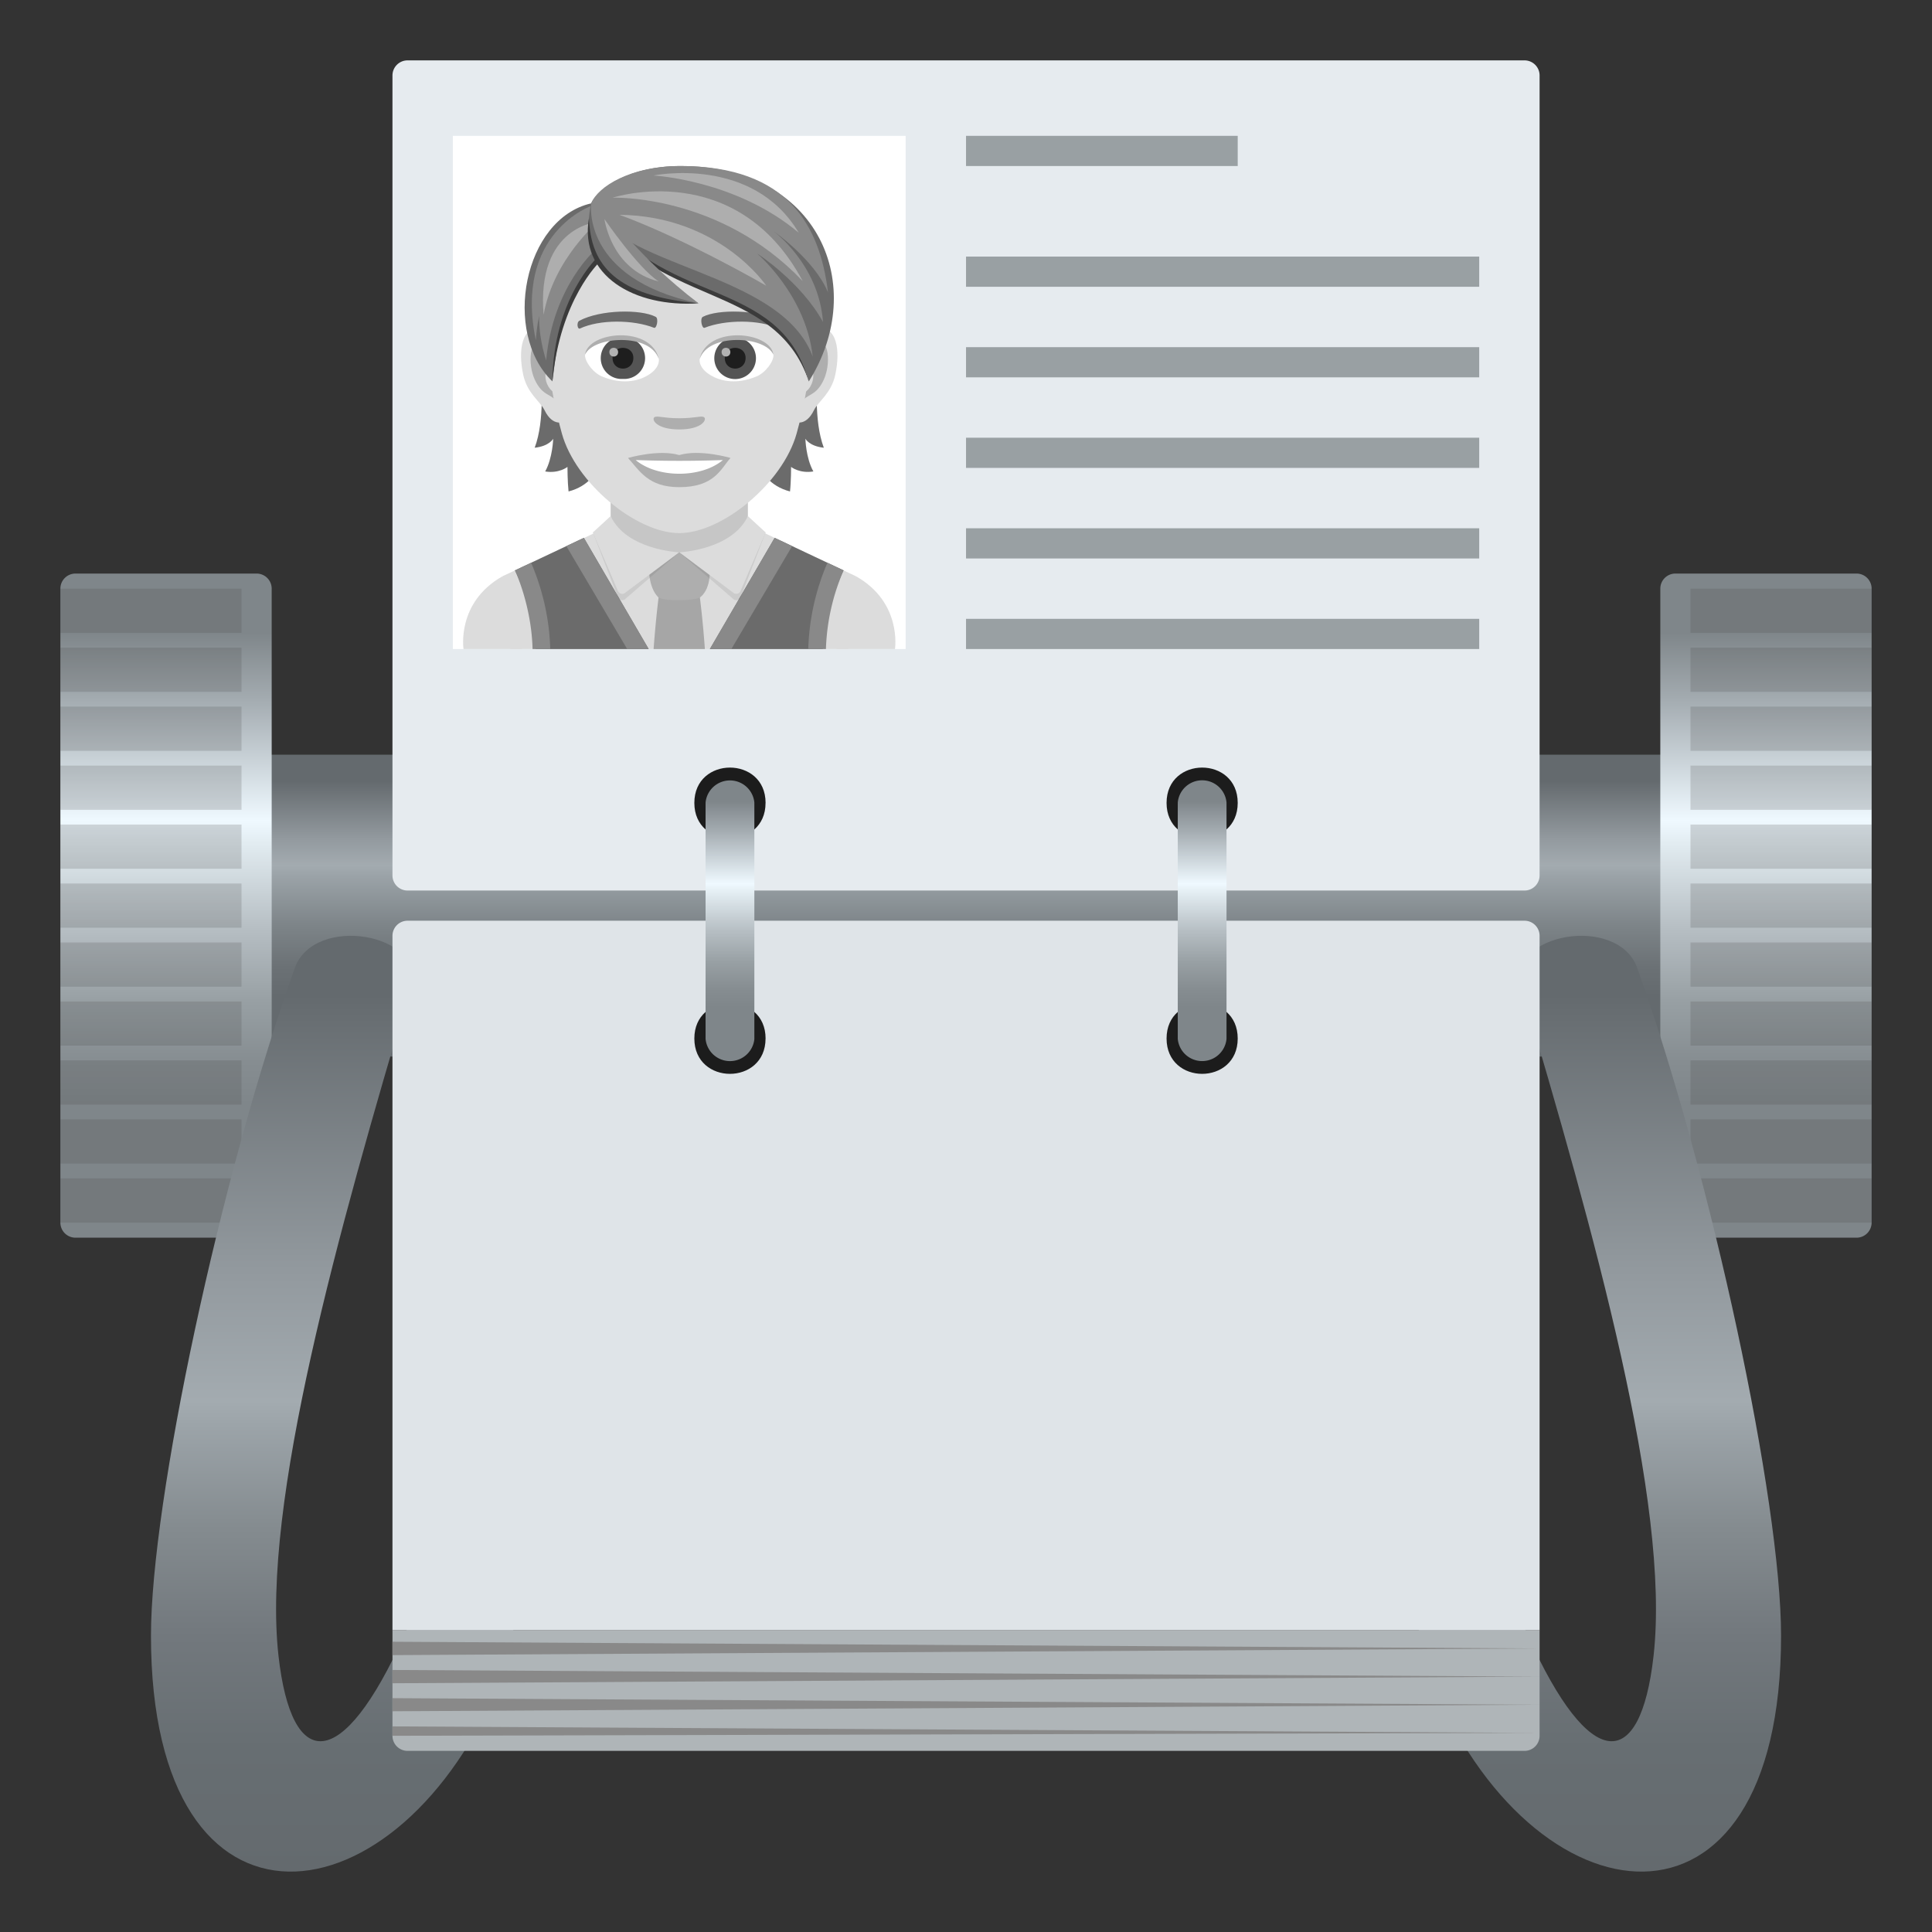 <svg xmlns="http://www.w3.org/2000/svg" xml:space="preserve" style="enable-background:new 0 0 64 64" viewBox="0 0 64 64"><rect x="0" y="0" width="64" height="64" fill="#333333" stroke="none"/><linearGradient id="a" x1="32.001" x2="32.001" y1="35" y2="25" gradientUnits="userSpaceOnUse"><stop offset=".201" style="stop-color:#646a6e"/><stop offset=".296" style="stop-color:#6b7175"/><stop offset=".434" style="stop-color:#7d8488"/><stop offset=".599" style="stop-color:#9ba3a8"/><stop offset=".634" style="stop-color:#a3abb0"/><stop offset=".724" style="stop-color:#92999e"/><stop offset=".904" style="stop-color:#666c70"/><stop offset=".911" style="stop-color:#646a6e"/></linearGradient><path d="M8.001 25h48v10h-48z" style="fill:url(#a)"/><linearGradient id="b" x1="58.5" x2="58.5" y1="41" y2="19" gradientUnits="userSpaceOnUse"><stop offset=".201" style="stop-color:#7f868a"/><stop offset=".265" style="stop-color:#868d91"/><stop offset=".357" style="stop-color:#98a0a4"/><stop offset=".468" style="stop-color:#b7bfc4"/><stop offset=".591" style="stop-color:#e1ebf0"/><stop offset=".628" style="stop-color:#eff9ff"/><stop offset=".809" style="stop-color:#a4acb1"/><stop offset=".911" style="stop-color:#7f868a"/></linearGradient><path d="M61.5 41h-6a.5.5 0 0 1-.5-.5v-21a.5.5 0 0 1 .5-.5h6a.5.5 0 0 1 .5.5v21a.5.5 0 0 1-.5.5z" style="fill:url(#b)"/><path d="M56 29.267h6v1.466h-6zm0-1.953h6v1.465h-6zm0-1.953h6v1.465h-6zm0-1.954h6v1.465h-6zm0-1.953h6v1.465h-6zm0-1.954h6v1.465h-6zm0 19.534h6V40.5h-6zm0-1.953h6v1.465h-6zm0-1.953h6v1.465h-6zm0-1.954h6v1.465h-6zm0-1.953h6v1.465h-6z" style="opacity:.2;fill:#4a4a4a"/><linearGradient id="c" x1="-187.203" x2="-187.203" y1="41" y2="19" gradientTransform="matrix(-1 0 0 1 -181.703 0)" gradientUnits="userSpaceOnUse"><stop offset=".201" style="stop-color:#7f868a"/><stop offset=".265" style="stop-color:#868d91"/><stop offset=".357" style="stop-color:#98a0a4"/><stop offset=".468" style="stop-color:#b7bfc4"/><stop offset=".591" style="stop-color:#e1ebf0"/><stop offset=".628" style="stop-color:#eff9ff"/><stop offset=".809" style="stop-color:#a4acb1"/><stop offset=".911" style="stop-color:#7f868a"/></linearGradient><path d="M2.5 41h6a.5.5 0 0 0 .5-.5v-21a.5.5 0 0 0-.5-.5h-6a.5.5 0 0 0-.5.5v21a.5.5 0 0 0 .5.5z" style="fill:url(#c)"/><path d="M2 29.267h6v1.466H2zm0-1.953h6v1.465H2zm0-1.953h6v1.465H2zm0-1.954h6v1.465H2zm0-1.953h6v1.465H2zM2 19.5h6v1.465H2zm0 19.534h6V40.5H2zm0-1.953h6v1.465H2zm0-1.953h6v1.465H2zm0-1.954h6v1.465H2zm0-1.953h6v1.465H2z" style="opacity:.2;fill:#4a4a4a"/><linearGradient id="d" x1="52.996" x2="52.996" y1="62" y2="30.144" gradientUnits="userSpaceOnUse"><stop offset="0" style="stop-color:#646a6e"/><stop offset=".128" style="stop-color:#676e72"/><stop offset=".244" style="stop-color:#72787d"/><stop offset=".356" style="stop-color:#848b8f"/><stop offset=".465" style="stop-color:#9ca4a9"/><stop offset=".489" style="stop-color:#a3abb0"/><stop offset=".626" style="stop-color:#92999e"/><stop offset=".9" style="stop-color:#666c70"/><stop offset=".911" style="stop-color:#646a6e"/></linearGradient><path d="M54.236 32.065c-.643-1.797-4.366-1.141-3.839.637 2.392 8.061 4.944 17.107 4.38 22.145-.435 3.882-2.112 3.882-4.16-.664-1.92-4.262-4.65-2.08-3.232 1.413C50.739 63.864 59 64.873 59 54.183c0-4.44-2.299-15.237-4.765-22.118z" style="fill:url(#d)"/><linearGradient id="e" x1="-150.003" x2="-150.003" y1="62" y2="30.144" gradientTransform="matrix(-1 0 0 1 -138.997 0)" gradientUnits="userSpaceOnUse"><stop offset="0" style="stop-color:#646a6e"/><stop offset=".128" style="stop-color:#676e72"/><stop offset=".244" style="stop-color:#72787d"/><stop offset=".356" style="stop-color:#848b8f"/><stop offset=".465" style="stop-color:#9ca4a9"/><stop offset=".489" style="stop-color:#a3abb0"/><stop offset=".626" style="stop-color:#92999e"/><stop offset=".9" style="stop-color:#666c70"/><stop offset=".911" style="stop-color:#646a6e"/></linearGradient><path d="M9.766 32.065c.644-1.797 4.366-1.141 3.839.637-2.392 8.061-4.944 17.107-4.38 22.145.435 3.882 2.112 3.882 4.16-.664 1.92-4.262 4.65-2.08 3.232 1.413-3.354 8.268-11.616 9.277-11.616-1.413 0-4.44 2.299-15.237 4.765-22.118z" style="fill:url(#e)"/><path d="M50.501 58h-37a.5.5 0 0 1-.5-.5V54h38v3.5a.5.5 0 0 1-.5.5z" style="fill:#afb5b8"/><path d="M13.001 55.32v.44l38-.219zm0-.935v.443l38-.22zm38 3.019-38-.215v.311zm-38-1.15v.434l38-.217z" style="fill:#898989"/><path d="M51.001 54h-38V31a.5.5 0 0 1 .5-.5h37a.5.5 0 0 1 .5.5v23z" style="fill:#dfe4e8"/><path d="M50.501 29.5h-37a.5.5 0 0 1-.5-.5V2.5a.5.5 0 0 1 .5-.5h37a.5.5 0 0 1 .5.5V29a.5.5 0 0 1-.5.5z" style="fill:#e6ebef"/><path d="M32.001 4.5h9v1h-9zm0 4h17v1h-17zm0 3h17v1h-17zm0 3h17v1h-17zm0 3h17v1h-17zm0 3h17v1h-17z" style="fill:#99a0a3"/><path d="M15.001 4.5h15v17h-15z" style="fill:#fff"/><path d="m28.097 21.5.257-2.411-3.598-1.7-4.51.009-3.598 1.69.258 2.412z" style="fill:#dcdcdc"/><path d="M23.35 21.5a33.045 33.045 0 0 0-.184-1.857c-.04-.3-1.29-.3-1.33 0-.072.54-.133 1.17-.185 1.857h1.7z" style="fill:#a6a6a6"/><path d="M27.259 21.5c.085-1.46.686-2.605.686-2.605l-2.284-1.078-2.146 3.683h3.744zm-5.771 0-2.147-3.683-2.283 1.078s.6 1.144.686 2.605h3.744z" style="fill:#6b6b6b"/><path d="M27.36 21.5a7.129 7.129 0 0 1 .585-2.605l-.535-.253a7.773 7.773 0 0 0-.635 2.858h.585zm-9.132 0a7.775 7.775 0 0 0-.635-2.857l-.535.252s.546 1.144.584 2.605h.586zm5.999 0 2.014-3.41-.58-.273-2.146 3.683zm-2.739 0-2.147-3.683-.58.273 2.015 3.41z" style="fill:#898989"/><path d="m20.228 17.733 2.273 1.252 2.274-1.252v-2.081h-4.547z" style="fill:#c6c6c6"/><path d="M23.205 19.778c-.158.131-1.267.146-1.407 0-.333-.342-.305-1.022-.305-1.022s.88-.46 1.009-.46c.13 0 1.009.46 1.009.46s.077.709-.306 1.022z" style="fill:#aeaeae"/><path d="m24.775 17.176.588.463-.823 2.127a.154.154 0 0 1-.266.063l-1.773-1.534s1.626.259 2.274-1.12z" style="opacity:.1;fill:#3b3b3b"/><path d="m24.775 17.096.588.543-.825 1.922a.154.154 0 0 1-.258.065l-1.779-1.33s1.744-.072 2.274-1.2z" style="fill:#dcdcdc"/><path d="m20.228 17.176-.588.463.823 2.127a.154.154 0 0 0 .265.063l1.773-1.534s-1.626.259-2.273-1.12z" style="opacity:.1;fill:#3b3b3b"/><path d="m20.228 17.096-.588.543.824 1.922c.037.115.176.15.259.065l1.778-1.33s-1.743-.072-2.273-1.2zm9.419 4.404s.244-1.545-1.293-2.411c-.404.693-.571 1.555-.642 2.411h1.935zm-12.357 0c-.07-.856-.237-1.718-.642-2.411-1.536.866-1.293 2.411-1.293 2.411h1.936z" style="fill:#dcdcdc"/><path d="M17.918 12.555s.14 1.36-.206 2.277c.487-.053.613-.298.613-.298s-.017.637-.265 1.084c.458.075.738-.151.738-.151s0 .482.036.813c1.331-.343 1.252-1.893 1.252-1.893l-2.168-1.832zm9.372 2.277c-.346-.919-.206-2.277-.206-2.277l-2.166 1.832s-.08 1.55 1.252 1.893c.036-.33.036-.813.036-.813s.28.226.738.15c-.25-.444-.264-1.083-.264-1.083s.123.245.61.298z" style="fill:#6b6b6b"/><path d="M27.036 10.859c-.702.086-1.21 2.436-.767 3.057.06.086.423.224.692-.323.149-.304.576-.556.71-1.183.17-.8.065-1.635-.635-1.551zm-9.07 0c.702.086 1.21 2.436.767 3.057-.06.086-.423.224-.692-.323-.148-.304-.576-.556-.71-1.183-.17-.8-.063-1.635.635-1.551z" style="fill:#dcdcdc"/><path d="M27.017 11.31c-.182.058-.383.337-.49.8.64-.138.48.93-.076.95.004.107.013.218.025.333.269-.39.541-.232.812-.813.24-.522.184-1.413-.27-1.27zm-8.541.798c-.11-.463-.309-.742-.491-.799-.453-.142-.512.749-.268 1.271.27.579.543.423.81.814.013-.118.022-.227.026-.336-.551-.025-.709-1.078-.078-.95z" style="fill:#aeaeae"/><path d="M22.501 6.339c-3.042 0-4.508 2.478-4.325 5.662.038.64.216 1.564.436 2.357.455 1.646 2.468 3.302 3.89 3.302s3.431-1.656 3.888-3.302c.22-.793.399-1.715.436-2.357.183-3.184-1.283-5.662-4.325-5.662z" style="fill:#dcdcdc"/><path d="M25.808 10.624c-.697-.37-2.028-.386-2.523-.13-.107.05-.035.398.053.365.692-.273 1.807-.28 2.453.023.086.042.121-.206.017-.258zm-6.613 0c.696-.37 2.027-.386 2.524-.13.107.05.036.398-.052.365-.692-.273-1.806-.28-2.453.023-.088.042-.124-.206-.02-.258z" style="fill:#6b6b6b"/><path d="M23.323 13.821c-.086-.06-.291.034-.822.034-.53 0-.734-.095-.822-.034-.105.073.061.405.822.405.76 0 .925-.332.822-.405zm-.822 1.254c-.683-.201-1.698.096-1.698.096.386.422.669.967 1.698.967 1.178 0 1.38-.619 1.698-.967 0-.002-1.014-.3-1.698-.096z" style="fill:#aeaeae"/><path d="M21.059 15.24c.717.602 2.165.607 2.887 0a40.87 40.87 0 0 1-2.887 0zm.765-3.36c.025.201-.111.44-.489.618-.24.114-.74.248-1.398-.03-.294-.123-.58-.51-.556-.725.357-.67 2.11-.769 2.443.137z" style="fill:#fff"/><path d="M20.635 11.177a.689.689 0 1 1 0 1.375.689.689 0 1 1 0-1.375z" style="fill:#545454"/><path d="M20.291 11.855c0 .475.69.475.69 0-.002-.443-.69-.443-.69 0z" style="fill:#1e1e1e"/><path d="M20.186 11.662c0 .199.29.199.29 0-.002-.187-.29-.187-.29 0z" style="fill:#b2b2b2"/><path d="M21.828 11.907c-.279-.9-2.187-.765-2.447-.161.097-.776 2.208-.98 2.447.161z" style="fill:#aeaeae"/><path d="M23.178 11.88c-.025.201.111.44.489.618.241.114.74.248 1.398-.03.296-.123.581-.51.556-.725-.356-.67-2.11-.769-2.443.137z" style="fill:#fff"/><path d="M24.352 11.177a.69.69 0 1 1 0 1.38.69.69 0 0 1 0-1.38z" style="fill:#545454"/><path d="M24.009 11.855c0 .475.69.475.69 0-.003-.443-.69-.443-.69 0z" style="fill:#1e1e1e"/><path d="M23.904 11.662c0 .199.29.199.29 0-.003-.187-.29-.187-.29 0z" style="fill:#b2b2b2"/><path d="M23.174 11.907c.279-.897 2.185-.77 2.445-.161-.095-.776-2.206-.98-2.445.161z" style="fill:#aeaeae"/><path d="M19.635 6.814c1.593 1.52 6.336 2.472 7.158 5.82-1.122-3.36-5.246-2.417-7.158-5.82z" style="fill:#3b3b3b"/><path d="M22.547 5.5c-1.851 0-2.776.839-2.965 1.237 2.309 3.524 6.221 2.331 7.21 5.9 1.99-3.168.338-7.137-4.245-7.137z" style="fill:#6b6b6b"/><path d="M22.547 5.5c-1.649 0-2.735.67-2.965 1.237.799 2.15 6.279 2.216 7.34 5.074-.223-2.051-1.848-3.419-1.848-3.419s1.462.944 2.189 2.276c-.136-1.913-1.644-3.014-1.644-3.014s1.36.944 1.81 2.032C27.161 7.48 26.102 5.5 22.546 5.5z" style="fill:#898989"/><path d="M26.459 7.71c-1.53-2.576-4.814-1.896-4.814-1.896s2.733.142 4.814 1.896z" style="fill:#aeaeae"/><path d="M26.592 9.314c-2.195-4.11-6.3-2.765-6.3-2.765s3.55-.137 6.3 2.765z" style="fill:#aeaeae"/><path d="M20.523 7.115c2.262.839 4.86 2.35 4.86 2.35s-1.536-2.306-4.86-2.35z" style="fill:#aeaeae"/><path d="M19.582 6.737c-2.237.511-2.958 4.287-1.283 5.897.208-1.717.41-2.82 1.55-3.98 0 0 .067-1.022-.267-1.917z" style="fill:#6b6b6b"/><path d="M19.796 8.521s-1.47 1.363-1.497 4.114c.252-2.726 1.564-3.957 1.564-3.957l-.067-.157z" style="fill:#3b3b3b"/><path d="M19.606 6.814s-2.596.887-1.856 4.46c.017-.288.056-.554.109-.805-.005.445.062.935.233 1.47.224-2.483 1.665-3.695 1.665-3.695l-.151-1.43z" style="fill:#898989"/><path d="M18.007 10.427c.332-1.855 1.805-3.079 1.805-3.079s-2.048.136-1.805 3.08z" style="fill:#aeaeae"/><path d="M19.582 6.737c-.61 2.767 2.315 3.31 3.554 3.31-2.226-1.543-3.553-3.31-3.553-3.31z" style="fill:#6b6b6b"/><path d="M19.51 7.23c.058 1.585.922 2.574 3.626 2.817-2.115.143-3.952-.914-3.627-2.817z" style="fill:#3b3b3b"/><path d="M19.582 6.737s-.338 2.492 3.554 3.31c-2.145-1.655-2.533-2.61-3.553-3.31z" style="fill:#898989"/><path d="M21.818 9.323c-.687-.449-1.795-2.066-1.795-2.066s.217 1.671 1.795 2.066z" style="fill:#aeaeae"/><linearGradient id="f" x1="23.001" x2="25.36" y1="26.597" y2="26.597" gradientUnits="userSpaceOnUse"><stop offset="0" style="stop-color:#1c1c1c"/><stop offset="1" style="stop-color:#1c1c1c"/></linearGradient><path d="M25.36 26.597c0 1.56-2.359 1.56-2.359 0s2.36-1.56 2.36 0z" style="fill:url(#f)"/><linearGradient id="g" x1="23.001" x2="25.36" y1="34.403" y2="34.403" gradientUnits="userSpaceOnUse"><stop offset="0" style="stop-color:#1c1c1c"/><stop offset="1" style="stop-color:#1c1c1c"/></linearGradient><path d="M25.36 34.402c0 1.561-2.359 1.561-2.359 0 0-1.56 2.36-1.56 2.36 0z" style="fill:url(#g)"/><linearGradient id="h" x1="24.181" x2="24.181" y1="35.304" y2="25.695" gradientUnits="userSpaceOnUse"><stop offset=".201" style="stop-color:#7f868a"/><stop offset=".265" style="stop-color:#868d91"/><stop offset=".357" style="stop-color:#98a0a4"/><stop offset=".468" style="stop-color:#b7bfc4"/><stop offset=".591" style="stop-color:#e1ebf0"/><stop offset=".628" style="stop-color:#eff9ff"/><stop offset=".809" style="stop-color:#a4acb1"/><stop offset=".911" style="stop-color:#7f868a"/></linearGradient><path d="M24.99 34.414a.812.812 0 0 1-1.617 0v-7.83a.812.812 0 0 1 1.616 0v7.83z" style="fill:url(#h)"/><linearGradient id="i" x1="38.644" x2="41.001" y1="26.596" y2="26.596" gradientUnits="userSpaceOnUse"><stop offset="0" style="stop-color:#1c1c1c"/><stop offset="1" style="stop-color:#1c1c1c"/></linearGradient><path d="M41.001 26.597c0 1.558-2.357 1.558-2.357 0 0-1.56 2.357-1.56 2.357 0z" style="fill:url(#i)"/><linearGradient id="j" x1="38.644" x2="41.001" y1="34.403" y2="34.403" gradientUnits="userSpaceOnUse"><stop offset="0" style="stop-color:#1c1c1c"/><stop offset="1" style="stop-color:#1c1c1c"/></linearGradient><path d="M41.001 34.402c0 1.561-2.357 1.561-2.357 0 0-1.56 2.357-1.56 2.357 0z" style="fill:url(#j)"/><linearGradient id="k" x1="39.822" x2="39.822" y1="35.304" y2="25.695" gradientUnits="userSpaceOnUse"><stop offset=".201" style="stop-color:#7f868a"/><stop offset=".265" style="stop-color:#868d91"/><stop offset=".357" style="stop-color:#98a0a4"/><stop offset=".468" style="stop-color:#b7bfc4"/><stop offset=".591" style="stop-color:#e1ebf0"/><stop offset=".628" style="stop-color:#eff9ff"/><stop offset=".809" style="stop-color:#a4acb1"/><stop offset=".911" style="stop-color:#7f868a"/></linearGradient><path d="M40.63 34.414a.811.811 0 0 1-1.615 0v-7.83a.811.811 0 0 1 1.615 0v7.83z" style="fill:url(#k)"/></svg>